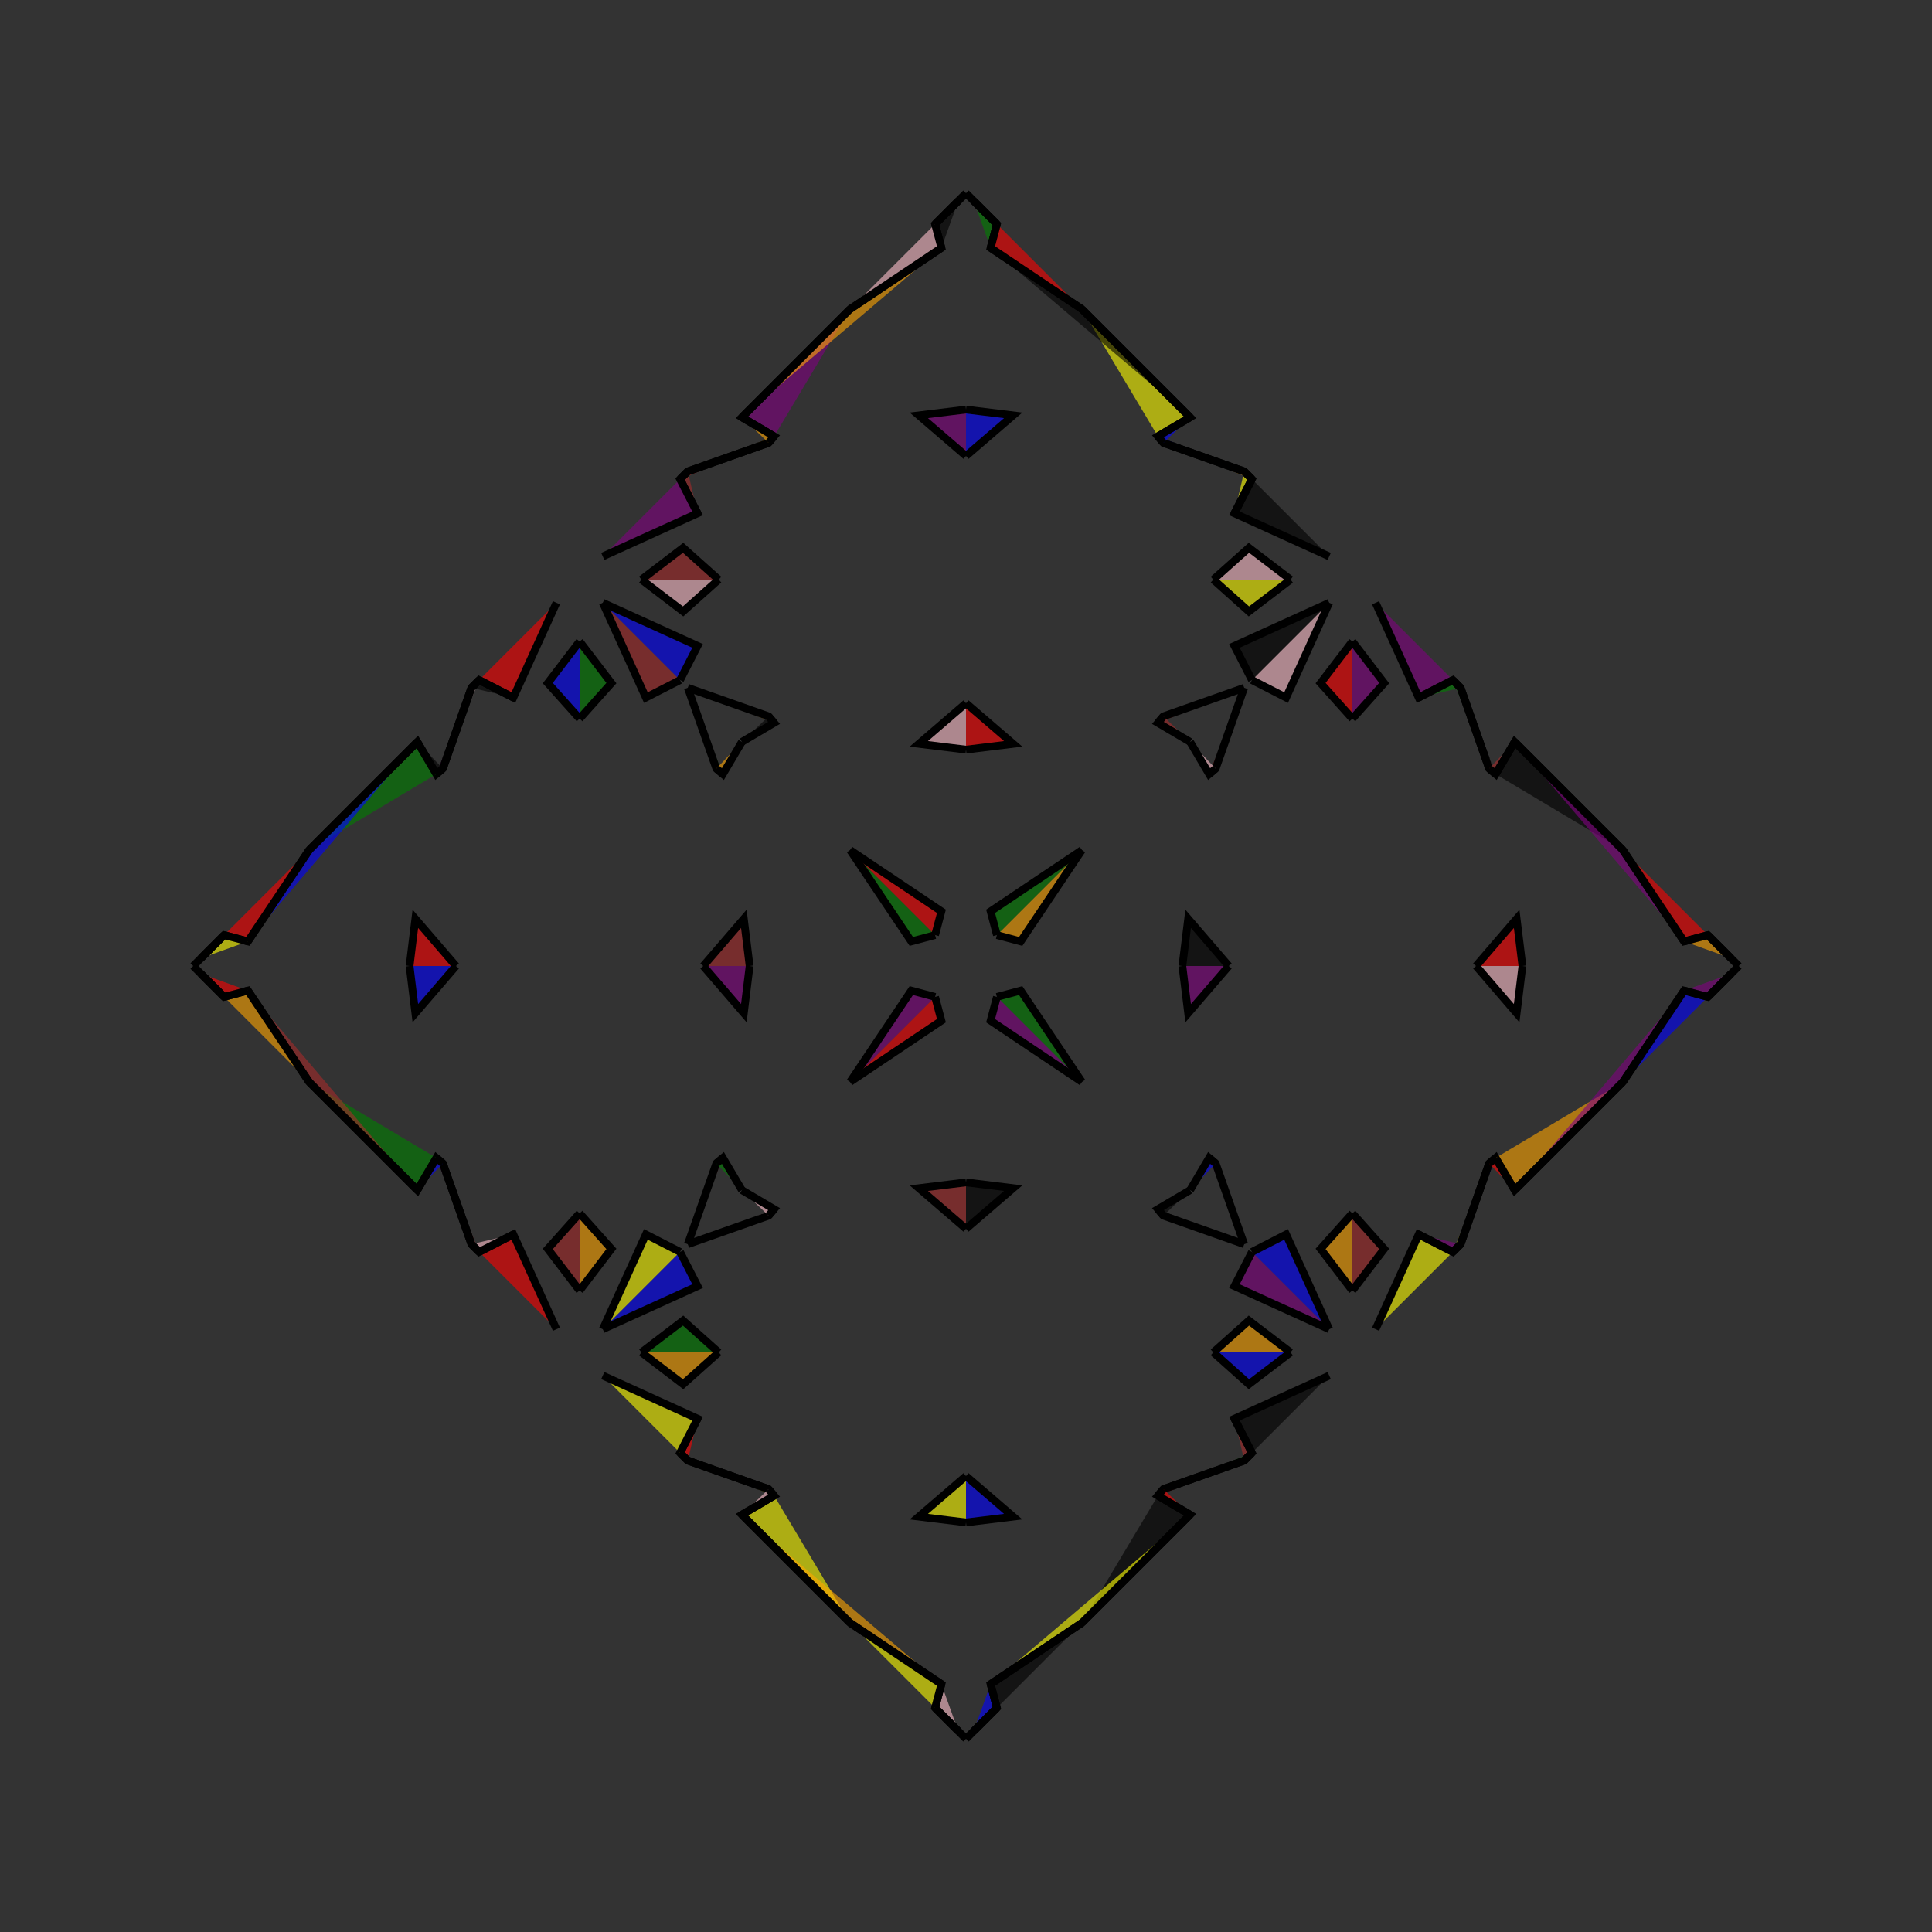 <?xml version="1.0" encoding="UTF-8"?>
<svg xmlns="http://www.w3.org/2000/svg" xmlns:xlink="http://www.w3.org/1999/xlink"
     width="250" height="250" viewBox="-125.0 -125.0 250 250">
<rect x="-125.0" y="-125.0" width="250" height="250" fill="#333333" stroke="none"/>
<defs>
</defs>
<path d="M28.0,-0.0 L28.747,-6.105 L34.0,-0.0" fill="black" fill-opacity="0.6" stroke="black" stroke-width="1" />
<path d="M28.0,-0.0 L28.747,6.105 L34.0,-0.0" fill="purple" fill-opacity="0.6" stroke="black" stroke-width="1" />
<path d="M50.0,-32.0 L45.884,-36.607 L50.0,-42.0" fill="red" fill-opacity="0.6" stroke="black" stroke-width="1" />
<path d="M50.0,32.0 L45.884,36.607 L50.0,42.0" fill="orange" fill-opacity="0.6" stroke="black" stroke-width="1" />
<path d="M47.0,-47.0 L41.424,-34.733 L37.0,-37.0" fill="pink" fill-opacity="0.6" stroke="black" stroke-width="1" />
<path d="M47.0,47.0 L41.424,34.733 L37.0,37.0" fill="blue" fill-opacity="0.6" stroke="black" stroke-width="1" />
<path d="M34.733,58.576 L37.0,63.0 L36.0,64.0" fill="brown" fill-opacity="0.6" stroke="black" stroke-width="1" />
<path d="M34.733,-58.576 L37.0,-63.0 L36.0,-64.0" fill="yellow" fill-opacity="0.6" stroke="black" stroke-width="1" />
<path d="M37.0,63.0 L36.0,64.0 L25.542,67.692" fill="green" fill-opacity="0.6" stroke="black" stroke-width="1" />
<path d="M37.0,-63.0 L36.0,-64.0 L25.542,-67.692" fill="orange" fill-opacity="0.6" stroke="black" stroke-width="1" />
<path d="M36.0,-36.0 L32.308,-25.542 L31.461,-24.831" fill="red" fill-opacity="0.6" stroke="black" stroke-width="1" />
<path d="M36.0,36.0 L32.308,25.542 L31.461,24.831" fill="purple" fill-opacity="0.6" stroke="black" stroke-width="1" />
<path d="M32.308,-25.542 L31.461,-24.831 L29.0,-29.0" fill="pink" fill-opacity="0.6" stroke="black" stroke-width="1" />
<path d="M32.308,25.542 L31.461,24.831 L29.0,29.0" fill="blue" fill-opacity="0.6" stroke="black" stroke-width="1" />
<path d="M24.831,68.539 L29.0,71.0 L15.0,85.0" fill="black" fill-opacity="0.6" stroke="black" stroke-width="1" />
<path d="M24.831,-68.539 L29.0,-71.0 L15.0,-85.0" fill="yellow" fill-opacity="0.6" stroke="black" stroke-width="1" />
<path d="M29.0,71.0 L15.0,85.0 L3.182,92.924" fill="yellow" fill-opacity="0.6" stroke="black" stroke-width="1" />
<path d="M29.0,-71.0 L15.0,-85.0 L3.182,-92.924" fill="black" fill-opacity="0.6" stroke="black" stroke-width="1" />
<path d="M15.0,-15.0 L7.076,-3.182 L4.0,-4.0" fill="orange" fill-opacity="0.6" stroke="black" stroke-width="1" />
<path d="M15.0,15.0 L7.076,3.182 L4.0,4.0" fill="green" fill-opacity="0.6" stroke="black" stroke-width="1" />
<path d="M3.182,92.924 L4.0,96.0 L1.0,99.0" fill="blue" fill-opacity="0.6" stroke="black" stroke-width="1" />
<path d="M3.182,-92.924 L4.0,-96.0 L1.0,-99.0" fill="green" fill-opacity="0.6" stroke="black" stroke-width="1" />
<path d="M4.0,96.0 L1.0,99.0 L0.0,100.0" fill="brown" fill-opacity="0.6" stroke="black" stroke-width="1" />
<path d="M4.0,-96.0 L1.0,-99.0 L0.0,-100.0" fill="green" fill-opacity="0.6" stroke="black" stroke-width="1" />
<path d="M-28.0,-0.0 L-28.747,-6.105 L-34.0,-0.0" fill="brown" fill-opacity="0.6" stroke="black" stroke-width="1" />
<path d="M-28.0,-0.0 L-28.747,6.105 L-34.0,-0.0" fill="purple" fill-opacity="0.6" stroke="black" stroke-width="1" />
<path d="M-50.0,-32.0 L-45.884,-36.607 L-50.0,-42.0" fill="green" fill-opacity="0.6" stroke="black" stroke-width="1" />
<path d="M-50.0,32.0 L-45.884,36.607 L-50.0,42.0" fill="orange" fill-opacity="0.6" stroke="black" stroke-width="1" />
<path d="M-47.0,-47.0 L-41.424,-34.733 L-37.0,-37.0" fill="brown" fill-opacity="0.6" stroke="black" stroke-width="1" />
<path d="M-47.0,47.0 L-41.424,34.733 L-37.0,37.0" fill="yellow" fill-opacity="0.6" stroke="black" stroke-width="1" />
<path d="M-34.733,58.576 L-37.0,63.0 L-36.0,64.0" fill="red" fill-opacity="0.6" stroke="black" stroke-width="1" />
<path d="M-34.733,-58.576 L-37.0,-63.0 L-36.0,-64.0" fill="brown" fill-opacity="0.6" stroke="black" stroke-width="1" />
<path d="M-37.0,63.0 L-36.0,64.0 L-25.542,67.692" fill="black" fill-opacity="0.6" stroke="black" stroke-width="1" />
<path d="M-37.0,-63.0 L-36.0,-64.0 L-25.542,-67.692" fill="red" fill-opacity="0.6" stroke="black" stroke-width="1" />
<path d="M-36.0,-36.0 L-32.308,-25.542 L-31.461,-24.831" fill="green" fill-opacity="0.6" stroke="black" stroke-width="1" />
<path d="M-36.0,36.0 L-32.308,25.542 L-31.461,24.831" fill="brown" fill-opacity="0.6" stroke="black" stroke-width="1" />
<path d="M-32.308,-25.542 L-31.461,-24.831 L-29.0,-29.0" fill="orange" fill-opacity="0.6" stroke="black" stroke-width="1" />
<path d="M-32.308,25.542 L-31.461,24.831 L-29.0,29.0" fill="green" fill-opacity="0.6" stroke="black" stroke-width="1" />
<path d="M-24.831,68.539 L-29.0,71.0 L-15.0,85.0" fill="yellow" fill-opacity="0.6" stroke="black" stroke-width="1" />
<path d="M-24.831,-68.539 L-29.0,-71.0 L-15.0,-85.0" fill="purple" fill-opacity="0.6" stroke="black" stroke-width="1" />
<path d="M-29.0,71.0 L-15.0,85.0 L-3.182,92.924" fill="orange" fill-opacity="0.6" stroke="black" stroke-width="1" />
<path d="M-29.0,-71.0 L-15.0,-85.0 L-3.182,-92.924" fill="orange" fill-opacity="0.6" stroke="black" stroke-width="1" />
<path d="M-15.0,-15.0 L-7.076,-3.182 L-4.0,-4.0" fill="green" fill-opacity="0.6" stroke="black" stroke-width="1" />
<path d="M-15.0,15.0 L-7.076,3.182 L-4.0,4.0" fill="purple" fill-opacity="0.6" stroke="black" stroke-width="1" />
<path d="M-3.182,92.924 L-4.0,96.0 L-1.0,99.0" fill="pink" fill-opacity="0.6" stroke="black" stroke-width="1" />
<path d="M-3.182,-92.924 L-4.0,-96.0 L-1.0,-99.0" fill="black" fill-opacity="0.6" stroke="black" stroke-width="1" />
<path d="M-4.0,96.0 L-1.0,99.0 L0.0,100.0" fill="brown" fill-opacity="0.6" stroke="black" stroke-width="1" />
<path d="M-4.0,-96.0 L-1.0,-99.0 L0.0,-100.0" fill="yellow" fill-opacity="0.6" stroke="black" stroke-width="1" />
<path d="M72.0,-0.0 L71.253,6.105 L66.0,-0.0" fill="pink" fill-opacity="0.6" stroke="black" stroke-width="1" />
<path d="M72.0,-0.0 L71.253,-6.105 L66.0,-0.0" fill="red" fill-opacity="0.6" stroke="black" stroke-width="1" />
<path d="M50.0,32.0 L54.116,36.607 L50.0,42.0" fill="brown" fill-opacity="0.6" stroke="black" stroke-width="1" />
<path d="M50.0,-32.0 L54.116,-36.607 L50.0,-42.0" fill="purple" fill-opacity="0.6" stroke="black" stroke-width="1" />
<path d="M53.0,47.0 L58.576,34.733 L63.0,37.0" fill="yellow" fill-opacity="0.6" stroke="black" stroke-width="1" />
<path d="M53.0,-47.0 L58.576,-34.733 L63.0,-37.0" fill="purple" fill-opacity="0.6" stroke="black" stroke-width="1" />
<path d="M58.576,34.733 L63.0,37.0 L64.0,36.0" fill="purple" fill-opacity="0.6" stroke="black" stroke-width="1" />
<path d="M58.576,-34.733 L63.0,-37.0 L64.0,-36.0" fill="green" fill-opacity="0.6" stroke="black" stroke-width="1" />
<path d="M63.0,37.0 L64.0,36.0 L67.692,25.542" fill="yellow" fill-opacity="0.6" stroke="black" stroke-width="1" />
<path d="M63.0,-37.0 L64.0,-36.0 L67.692,-25.542" fill="green" fill-opacity="0.6" stroke="black" stroke-width="1" />
<path d="M64.0,36.0 L67.692,25.542 L68.539,24.831" fill="blue" fill-opacity="0.6" stroke="black" stroke-width="1" />
<path d="M64.0,-36.0 L67.692,-25.542 L68.539,-24.831" fill="pink" fill-opacity="0.6" stroke="black" stroke-width="1" />
<path d="M67.692,25.542 L68.539,24.831 L71.0,29.0" fill="red" fill-opacity="0.6" stroke="black" stroke-width="1" />
<path d="M67.692,-25.542 L68.539,-24.831 L71.0,-29.0" fill="brown" fill-opacity="0.6" stroke="black" stroke-width="1" />
<path d="M68.539,24.831 L71.0,29.0 L85.0,15.0" fill="orange" fill-opacity="0.6" stroke="black" stroke-width="1" />
<path d="M68.539,-24.831 L71.0,-29.0 L85.0,-15.0" fill="black" fill-opacity="0.6" stroke="black" stroke-width="1" />
<path d="M71.0,29.0 L85.0,15.0 L92.924,3.182" fill="purple" fill-opacity="0.6" stroke="black" stroke-width="1" />
<path d="M71.0,-29.0 L85.0,-15.0 L92.924,-3.182" fill="purple" fill-opacity="0.6" stroke="black" stroke-width="1" />
<path d="M85.0,15.0 L92.924,3.182 L96.0,4.0" fill="blue" fill-opacity="0.6" stroke="black" stroke-width="1" />
<path d="M85.0,-15.0 L92.924,-3.182 L96.0,-4.0" fill="red" fill-opacity="0.6" stroke="black" stroke-width="1" />
<path d="M92.924,3.182 L96.0,4.0 L99.0,1.0" fill="purple" fill-opacity="0.6" stroke="black" stroke-width="1" />
<path d="M92.924,-3.182 L96.0,-4.0 L99.0,-1.0" fill="orange" fill-opacity="0.6" stroke="black" stroke-width="1" />
<path d="M96.0,4.0 L99.0,1.0 L100.0,-0.0" fill="pink" fill-opacity="0.6" stroke="black" stroke-width="1" />
<path d="M96.0,-4.0 L99.0,-1.0 L100.0,-0.0" fill="black" fill-opacity="0.6" stroke="black" stroke-width="1" />
<path d="M0.0,-28.0 L6.105,-28.747 L0.0,-34.0" fill="red" fill-opacity="0.6" stroke="black" stroke-width="1" />
<path d="M0.0,28.0 L6.105,28.747 L0.0,34.0" fill="black" fill-opacity="0.6" stroke="black" stroke-width="1" />
<path d="M0.0,72.0 L6.105,71.253 L0.0,66.0" fill="blue" fill-opacity="0.6" stroke="black" stroke-width="1" />
<path d="M0.0,-72.0 L6.105,-71.253 L0.0,-66.0" fill="blue" fill-opacity="0.6" stroke="black" stroke-width="1" />
<path d="M32.0,-50.0 L36.607,-45.884 L42.0,-50.0" fill="yellow" fill-opacity="0.6" stroke="black" stroke-width="1" />
<path d="M32.0,50.0 L36.607,45.884 L42.0,50.0" fill="orange" fill-opacity="0.6" stroke="black" stroke-width="1" />
<path d="M32.0,50.0 L36.607,54.116 L42.0,50.0" fill="blue" fill-opacity="0.6" stroke="black" stroke-width="1" />
<path d="M32.0,-50.0 L36.607,-54.116 L42.0,-50.0" fill="pink" fill-opacity="0.6" stroke="black" stroke-width="1" />
<path d="M47.0,-47.0 L34.733,-41.424 L37.0,-37.0" fill="black" fill-opacity="0.6" stroke="black" stroke-width="1" />
<path d="M47.0,47.0 L34.733,41.424 L37.0,37.0" fill="purple" fill-opacity="0.6" stroke="black" stroke-width="1" />
<path d="M47.0,53.0 L34.733,58.576 L37.0,63.0" fill="black" fill-opacity="0.6" stroke="black" stroke-width="1" />
<path d="M47.0,-53.0 L34.733,-58.576 L37.0,-63.0" fill="black" fill-opacity="0.6" stroke="black" stroke-width="1" />
<path d="M36.0,-36.0 L25.542,-32.308 L24.831,-31.461" fill="red" fill-opacity="0.6" stroke="black" stroke-width="1" />
<path d="M36.0,36.0 L25.542,32.308 L24.831,31.461" fill="black" fill-opacity="0.6" stroke="black" stroke-width="1" />
<path d="M36.0,64.0 L25.542,67.692 L24.831,68.539" fill="red" fill-opacity="0.6" stroke="black" stroke-width="1" />
<path d="M36.0,-64.0 L25.542,-67.692 L24.831,-68.539" fill="blue" fill-opacity="0.6" stroke="black" stroke-width="1" />
<path d="M25.542,-32.308 L24.831,-31.461 L29.0,-29.0" fill="brown" fill-opacity="0.6" stroke="black" stroke-width="1" />
<path d="M25.542,32.308 L24.831,31.461 L29.0,29.0" fill="black" fill-opacity="0.6" stroke="black" stroke-width="1" />
<path d="M25.542,67.692 L24.831,68.539 L29.0,71.0" fill="red" fill-opacity="0.6" stroke="black" stroke-width="1" />
<path d="M25.542,-67.692 L24.831,-68.539 L29.0,-71.0" fill="blue" fill-opacity="0.6" stroke="black" stroke-width="1" />
<path d="M15.0,-15.0 L3.182,-7.076 L4.0,-4.0" fill="green" fill-opacity="0.6" stroke="black" stroke-width="1" />
<path d="M15.0,15.0 L3.182,7.076 L4.0,4.0" fill="purple" fill-opacity="0.6" stroke="black" stroke-width="1" />
<path d="M15.0,85.0 L3.182,92.924 L4.0,96.0" fill="black" fill-opacity="0.6" stroke="black" stroke-width="1" />
<path d="M15.0,-85.0 L3.182,-92.924 L4.0,-96.0" fill="red" fill-opacity="0.6" stroke="black" stroke-width="1" />
<path d="M0.0,72.0 L-6.105,71.253 L0.0,66.0" fill="yellow" fill-opacity="0.6" stroke="black" stroke-width="1" />
<path d="M0.0,-28.0 L-6.105,-28.747 L0.0,-34.0" fill="pink" fill-opacity="0.6" stroke="black" stroke-width="1" />
<path d="M0.0,28.0 L-6.105,28.747 L0.0,34.0" fill="brown" fill-opacity="0.6" stroke="black" stroke-width="1" />
<path d="M0.0,-72.0 L-6.105,-71.253 L0.0,-66.0" fill="purple" fill-opacity="0.6" stroke="black" stroke-width="1" />
<path d="M-32.0,50.0 L-36.607,54.116 L-42.0,50.0" fill="orange" fill-opacity="0.6" stroke="black" stroke-width="1" />
<path d="M-32.0,-50.0 L-36.607,-45.884 L-42.0,-50.0" fill="pink" fill-opacity="0.6" stroke="black" stroke-width="1" />
<path d="M-32.0,50.0 L-36.607,45.884 L-42.0,50.0" fill="green" fill-opacity="0.6" stroke="black" stroke-width="1" />
<path d="M-32.0,-50.0 L-36.607,-54.116 L-42.0,-50.0" fill="brown" fill-opacity="0.6" stroke="black" stroke-width="1" />
<path d="M-47.0,53.0 L-34.733,58.576 L-37.0,63.0" fill="yellow" fill-opacity="0.6" stroke="black" stroke-width="1" />
<path d="M-47.0,-47.0 L-34.733,-41.424 L-37.0,-37.0" fill="blue" fill-opacity="0.6" stroke="black" stroke-width="1" />
<path d="M-47.0,47.0 L-34.733,41.424 L-37.0,37.0" fill="blue" fill-opacity="0.6" stroke="black" stroke-width="1" />
<path d="M-47.0,-53.0 L-34.733,-58.576 L-37.0,-63.0" fill="purple" fill-opacity="0.6" stroke="black" stroke-width="1" />
<path d="M-36.0,64.0 L-25.542,67.692 L-24.831,68.539" fill="yellow" fill-opacity="0.6" stroke="black" stroke-width="1" />
<path d="M-36.0,-36.0 L-25.542,-32.308 L-24.831,-31.461" fill="orange" fill-opacity="0.6" stroke="black" stroke-width="1" />
<path d="M-36.0,36.0 L-25.542,32.308 L-24.831,31.461" fill="pink" fill-opacity="0.6" stroke="black" stroke-width="1" />
<path d="M-36.0,-64.0 L-25.542,-67.692 L-24.831,-68.539" fill="orange" fill-opacity="0.6" stroke="black" stroke-width="1" />
<path d="M-25.542,67.692 L-24.831,68.539 L-29.0,71.0" fill="pink" fill-opacity="0.6" stroke="black" stroke-width="1" />
<path d="M-25.542,-32.308 L-24.831,-31.461 L-29.0,-29.0" fill="black" fill-opacity="0.6" stroke="black" stroke-width="1" />
<path d="M-25.542,32.308 L-24.831,31.461 L-29.0,29.0" fill="pink" fill-opacity="0.6" stroke="black" stroke-width="1" />
<path d="M-25.542,-67.692 L-24.831,-68.539 L-29.0,-71.0" fill="orange" fill-opacity="0.6" stroke="black" stroke-width="1" />
<path d="M-15.0,85.0 L-3.182,92.924 L-4.0,96.0" fill="yellow" fill-opacity="0.6" stroke="black" stroke-width="1" />
<path d="M-15.0,-15.0 L-3.182,-7.076 L-4.0,-4.0" fill="red" fill-opacity="0.6" stroke="black" stroke-width="1" />
<path d="M-15.0,15.0 L-3.182,7.076 L-4.0,4.0" fill="red" fill-opacity="0.6" stroke="black" stroke-width="1" />
<path d="M-15.0,-85.0 L-3.182,-92.924 L-4.0,-96.0" fill="pink" fill-opacity="0.6" stroke="black" stroke-width="1" />
<path d="M-72.0,-0.0 L-71.253,-6.105 L-66.0,-0.0" fill="red" fill-opacity="0.6" stroke="black" stroke-width="1" />
<path d="M-72.0,-0.0 L-71.253,6.105 L-66.0,-0.0" fill="blue" fill-opacity="0.6" stroke="black" stroke-width="1" />
<path d="M-50.0,-32.0 L-54.116,-36.607 L-50.0,-42.0" fill="blue" fill-opacity="0.6" stroke="black" stroke-width="1" />
<path d="M-50.0,32.0 L-54.116,36.607 L-50.0,42.0" fill="brown" fill-opacity="0.6" stroke="black" stroke-width="1" />
<path d="M-53.0,-47.0 L-58.576,-34.733 L-63.0,-37.0" fill="red" fill-opacity="0.6" stroke="black" stroke-width="1" />
<path d="M-53.0,47.0 L-58.576,34.733 L-63.0,37.0" fill="red" fill-opacity="0.6" stroke="black" stroke-width="1" />
<path d="M-58.576,-34.733 L-63.0,-37.0 L-64.0,-36.0" fill="black" fill-opacity="0.6" stroke="black" stroke-width="1" />
<path d="M-58.576,34.733 L-63.0,37.0 L-64.0,36.0" fill="pink" fill-opacity="0.6" stroke="black" stroke-width="1" />
<path d="M-63.0,-37.0 L-64.0,-36.0 L-67.692,-25.542" fill="pink" fill-opacity="0.6" stroke="black" stroke-width="1" />
<path d="M-63.0,37.0 L-64.0,36.0 L-67.692,25.542" fill="brown" fill-opacity="0.6" stroke="black" stroke-width="1" />
<path d="M-64.0,-36.0 L-67.692,-25.542 L-68.539,-24.831" fill="purple" fill-opacity="0.6" stroke="black" stroke-width="1" />
<path d="M-64.0,36.0 L-67.692,25.542 L-68.539,24.831" fill="purple" fill-opacity="0.6" stroke="black" stroke-width="1" />
<path d="M-67.692,-25.542 L-68.539,-24.831 L-71.0,-29.0" fill="black" fill-opacity="0.6" stroke="black" stroke-width="1" />
<path d="M-67.692,25.542 L-68.539,24.831 L-71.0,29.0" fill="blue" fill-opacity="0.6" stroke="black" stroke-width="1" />
<path d="M-68.539,-24.831 L-71.0,-29.0 L-85.0,-15.0" fill="green" fill-opacity="0.6" stroke="black" stroke-width="1" />
<path d="M-68.539,24.831 L-71.0,29.0 L-85.0,15.0" fill="green" fill-opacity="0.6" stroke="black" stroke-width="1" />
<path d="M-71.0,-29.0 L-85.0,-15.0 L-92.924,-3.182" fill="blue" fill-opacity="0.6" stroke="black" stroke-width="1" />
<path d="M-71.0,29.0 L-85.0,15.0 L-92.924,3.182" fill="brown" fill-opacity="0.6" stroke="black" stroke-width="1" />
<path d="M-85.0,-15.0 L-92.924,-3.182 L-96.0,-4.0" fill="red" fill-opacity="0.6" stroke="black" stroke-width="1" />
<path d="M-85.0,15.0 L-92.924,3.182 L-96.0,4.0" fill="orange" fill-opacity="0.6" stroke="black" stroke-width="1" />
<path d="M-92.924,-3.182 L-96.0,-4.0 L-99.0,-1.0" fill="yellow" fill-opacity="0.6" stroke="black" stroke-width="1" />
<path d="M-92.924,3.182 L-96.0,4.0 L-99.0,1.0" fill="red" fill-opacity="0.6" stroke="black" stroke-width="1" />
<path d="M-96.0,-4.0 L-99.0,-1.0 L-100.0,-0.0" fill="purple" fill-opacity="0.6" stroke="black" stroke-width="1" />
<path d="M-96.0,4.0 L-99.0,1.0 L-100.0,-0.0" fill="red" fill-opacity="0.6" stroke="black" stroke-width="1" />
</svg>